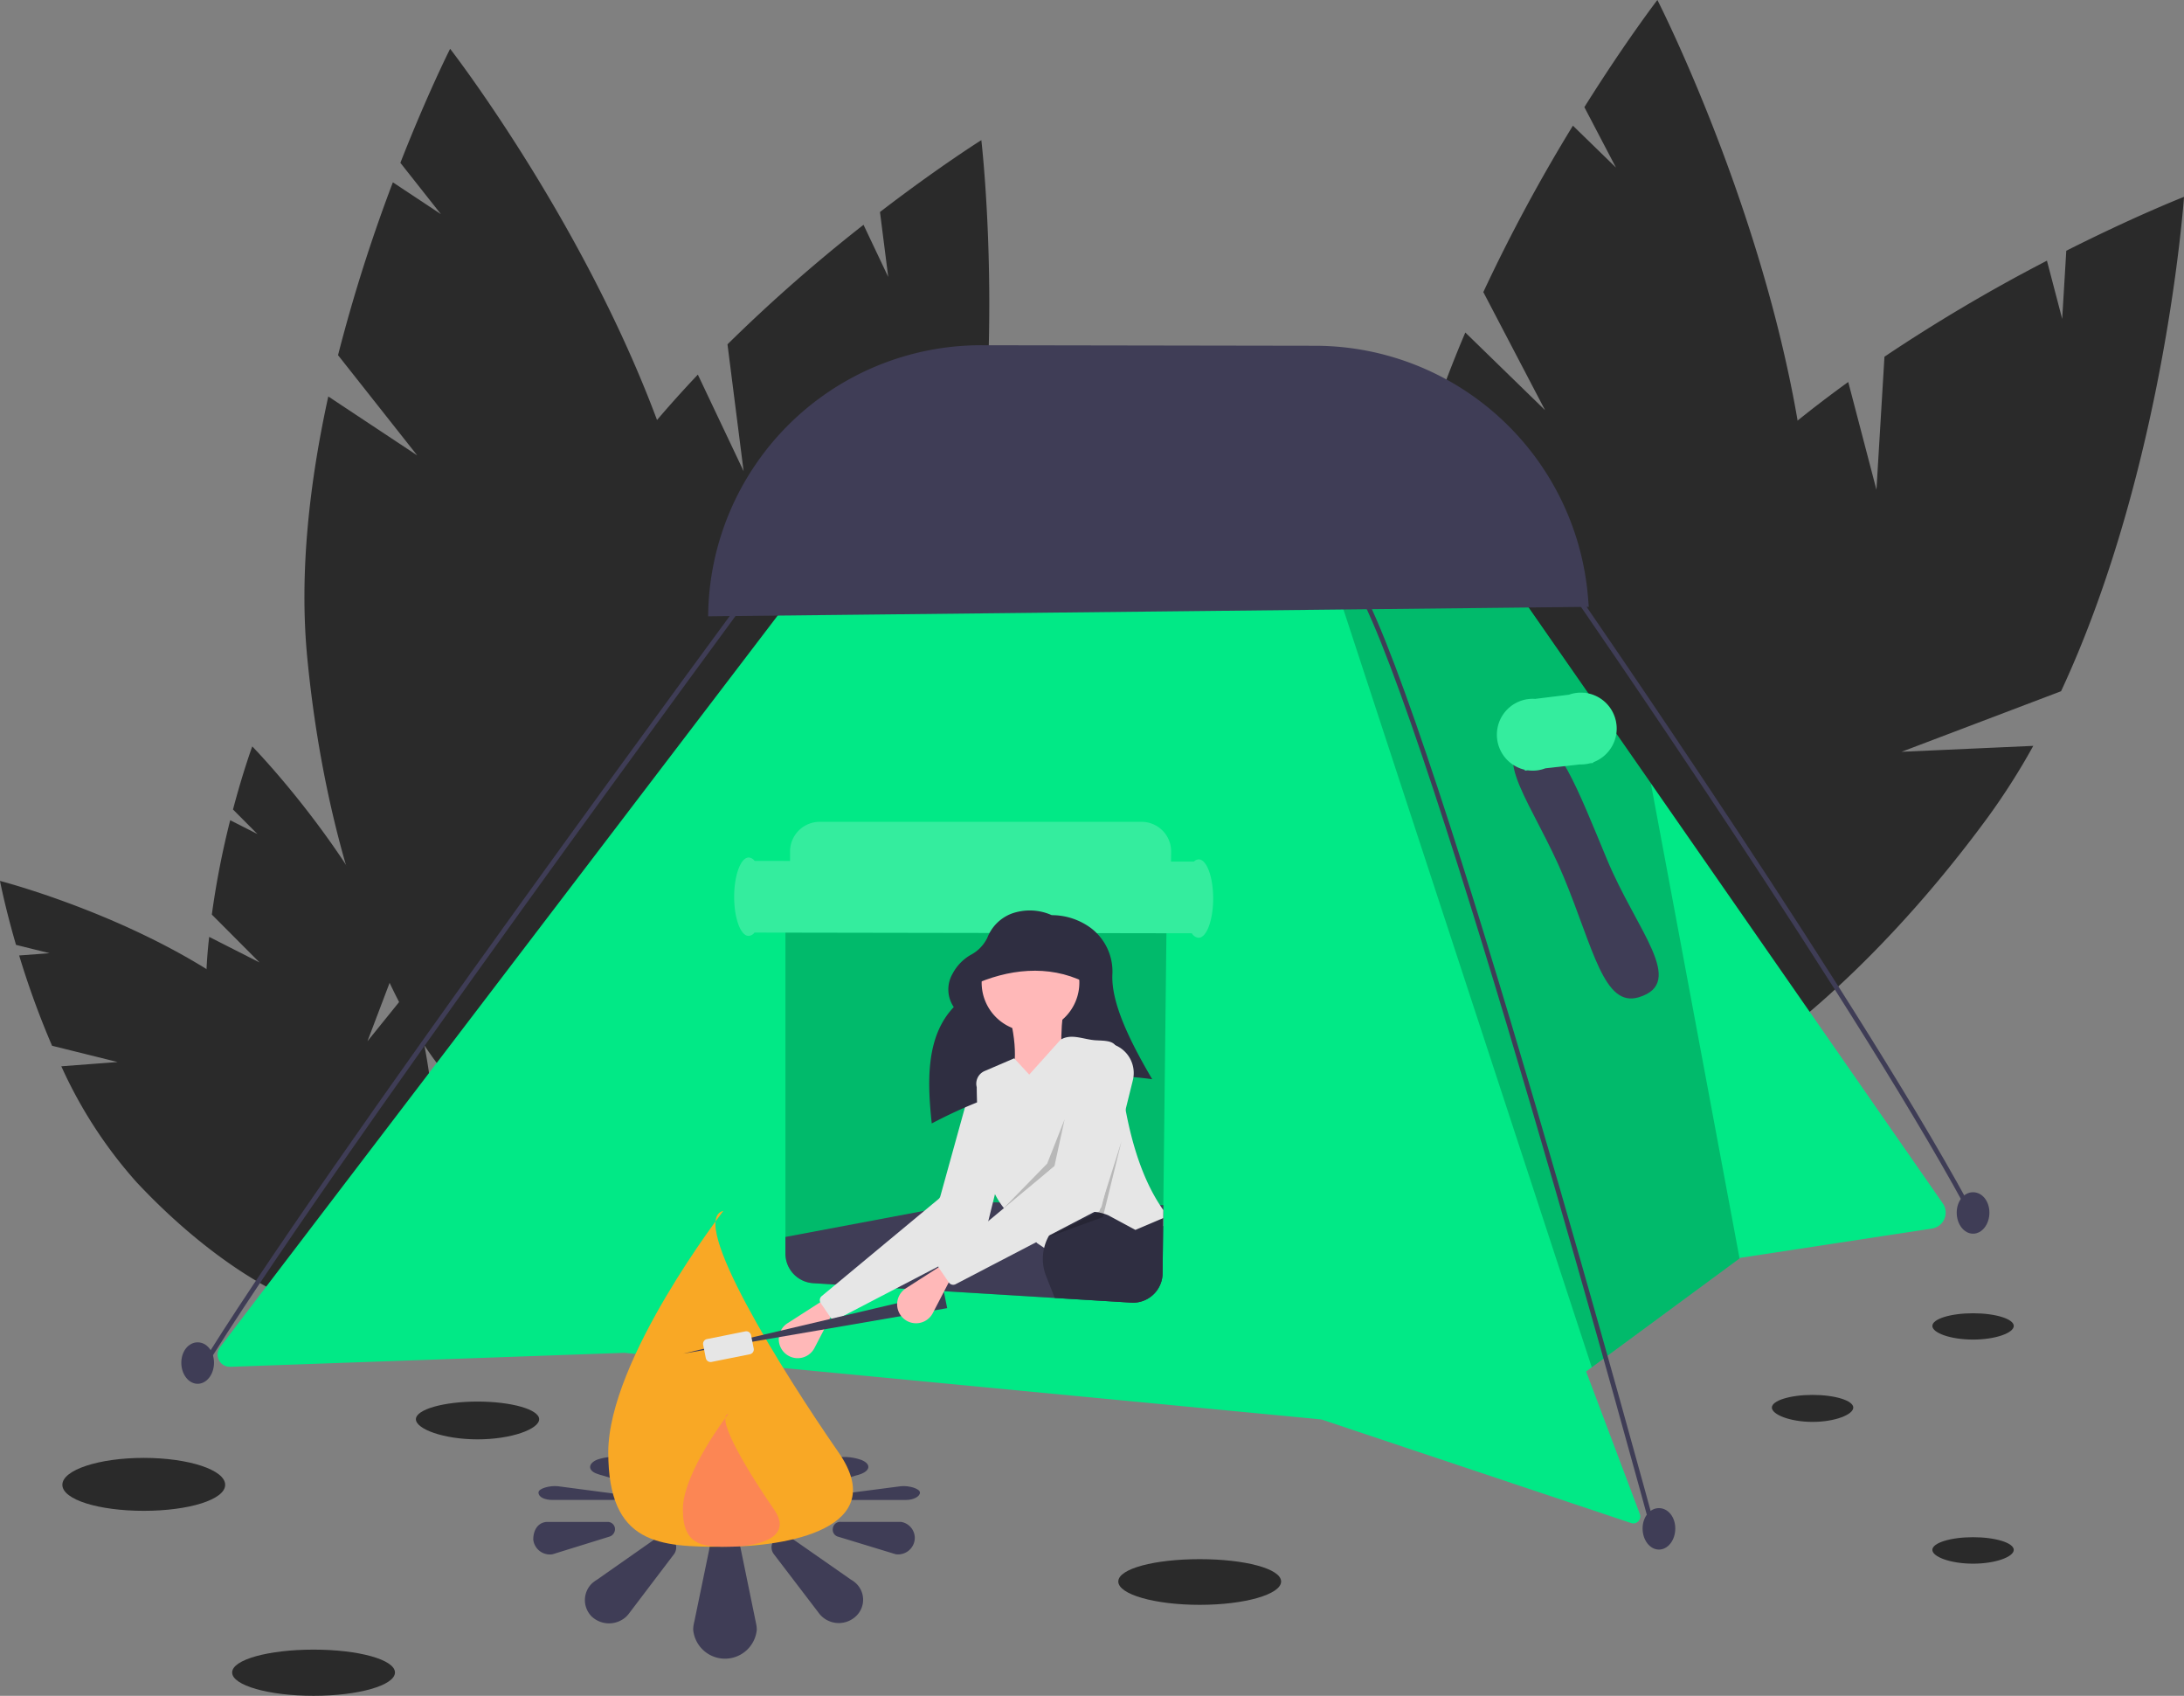 <svg id="undraw_camping_noc8" xmlns="http://www.w3.org/2000/svg" width="304" height="236" viewBox="0 0 304 236">
  <rect x="0" y="0" width="304" height="236" fill="#808080" stroke="none"/>
  <path id="Trazado_9" data-name="Trazado 9" d="M889.851,436.562l-6.648-6.669a118.954,118.954,0,0,1,2.558-13.13l3.789,1.923-3.4-3.415c1.411-5.334,2.682-8.777,2.682-8.777s13.4,13.681,20.322,29.724l-4.29,11.309,5.87-7.27a48.117,48.117,0,0,1,1.646,5.8c4.237,19.851,1.205,37.331-6.771,39.042s-17.876-12.993-22.113-32.844A63.383,63.383,0,0,1,882.837,433Z" transform="translate(-853.718 -302.617)" fill="#2a2a2a"/>
  <path id="Trazado_10" data-name="Trazado 10" d="M909.492,489.344l-9.129-2.264a118.913,118.913,0,0,1-4.579-12.565l4.234-.317-4.674-1.159c-1.542-5.3-2.229-8.9-2.229-8.9s18.521,4.768,32.719,14.912l2.157,11.905,1.277-9.266a47.936,47.936,0,0,1,4.4,4.116c13.861,14.8,20.277,31.332,14.331,36.931s-22-1.858-35.861-16.655a63.234,63.234,0,0,1-10.488-16.145Z" transform="translate(-893.116 -341.546)" fill="#2a2a2a"/>
  <path id="Trazado_11" data-name="Trazado 11" d="M685.686,192.647,683.443,175a223.521,223.521,0,0,1,18.934-16.635l3.44,7.256-1.148-9.037c8.247-6.328,14.109-10,14.109-10s4.244,35.928-3.893,67.887L695.46,226.387l17.132-4.056a90.736,90.736,0,0,1-4.226,10.568c-16.533,34.531-41.183,57.11-55.057,50.432s-11.719-40.086,4.813-74.617c5.125-10.705,12.9-20.742,21.195-29.5Z" transform="translate(-582.181 -127.081)" fill="#2a2a2a"/>
  <path id="Trazado_12" data-name="Trazado 12" d="M779.354,164l-11.018-13.946A224.385,224.385,0,0,1,775.969,126l6.686,4.428-5.641-7.141c3.8-9.692,6.925-15.869,6.925-15.869s22.154,28.556,31.664,60.132l-10.487,20.266,12.575-12.351a90.832,90.832,0,0,1,1.83,11.237c3.648,38.129-5.813,70.234-21.133,71.708s-30.7-28.241-34.345-66.371c-1.131-11.82.353-24.444,2.937-36.238Z" transform="translate(-721.284 -100.627)" fill="#2a2a2a"/>
  <path id="Trazado_13" data-name="Trazado 13" d="M187.2,211.667l1.115-18.519a232.747,232.747,0,0,1,22.616-13.363l2.122,8.1.571-9.482c9.673-4.88,16.387-7.5,16.387-7.5s-2.6,37.635-17.114,68.8l-22.205,8.429,18.337-.825a94.517,94.517,0,0,1-6.373,10.006c-23.615,32.166-53.236,50.508-66.16,40.968s-4.257-43.349,19.358-75.514c7.321-9.972,17.23-18.744,27.419-26.1Z" transform="translate(73.991 -143.508)" fill="#2a2a2a"/>
  <path id="Trazado_14" data-name="Trazado 14" d="M312.387,143.58l-8.593-16.431a233.718,233.718,0,0,1,12.471-23.161l5.994,5.836-4.4-8.413c5.765-9.192,10.163-14.912,10.163-14.912s17.177,33.564,20.815,67.764l-14.663,18.725,15.272-10.21a94.727,94.727,0,0,1-.3,11.869c-3.634,39.775-19.535,70.829-35.516,69.361s-25.991-34.9-22.357-74.677c1.127-12.331,5.087-24.976,10.015-36.557Z" transform="translate(-97.324 -86.5)" fill="#2a2a2a"/>
  <path id="Trazado_85" data-name="Trazado 85" d="M11.331.135c6.258,0,11.331,1.319,11.331,3.111S17.589,6.492,11.331,6.492,0,5.039,0,3.246,5.073.135,11.331.135Z" transform="translate(155.661 216.847)" fill="#2a2a2a"/>
  <path id="Trazado_86" data-name="Trazado 86" d="M11.331.063c6.258,0,11.331,1.39,11.331,3.183S17.589,6.492,11.331,6.492,0,5.039,0,3.246,5.073.063,11.331.063Z" transform="translate(32.314 229.508)" fill="#2a2a2a"/>
  <path id="Trazado_87" data-name="Trazado 87" d="M11.331,0c6.258,0,11.331,1.677,11.331,3.746S17.589,7.367,11.331,7.367,0,5.815,0,3.746,5.073,0,11.331,0Z" transform="translate(8.68 202.889)" fill="#2a2a2a"/>
  <path id="Trazado_88" data-name="Trazado 88" d="M8.579,0c4.738,0,8.579,1.1,8.579,2.458s-3.841,2.8-8.579,2.8S0,3.815,0,2.458,3.841,0,8.579,0Z" transform="translate(57.89 195.051)" fill="#2a2a2a"/>
  <path id="Trazado_89" data-name="Trazado 89" d="M5.666,0c3.129,0,5.666.789,5.666,1.762S8.795,3.755,5.666,3.755,0,2.735,0,1.762,2.537,0,5.666,0Z" transform="translate(246.634 194.124)" fill="#2a2a2a"/>
  <path id="Trazado_91" data-name="Trazado 91" d="M5.666,0c3.129,0,5.666.789,5.666,1.762S8.795,3.684,5.666,3.684,0,2.735,0,1.762,2.537,0,5.666,0Z" transform="translate(268.973 213.926)" fill="#2a2a2a"/>
  <path id="Trazado_90" data-name="Trazado 90" d="M5.666,0c3.129,0,5.666.789,5.666,1.762s-2.537,1.9-5.666,1.9S0,2.735,0,1.762,2.537,0,5.666,0Z" transform="translate(268.973 182.762)" fill="#2a2a2a"/>
  <path id="Trazado_15" data-name="Trazado 15" d="M234.75,430.149l54.895-1.948,28.949,2.769,49.459,4.73,18.612,1.779,43.1,14.413a.966.966,0,0,0,1.208-1.26l0,0L423.5,430.8l.787-.581,20.571-15.157.11-.081,26.674-4.077a2.244,2.244,0,0,0,1.5-3.5l-40.624-58.451-21.348-30.709-2.315-3.334-88.8-1.23-86.7,113.731a1.7,1.7,0,0,0,1.408,2.733Z" transform="translate(-202.719 -239.935)" fill="#01e986"/>
  <path id="Trazado_16" data-name="Trazado 16" d="M191.09,242.5l36.239,110.565L247.9,337.911,235.554,271.8l-21.286-30.783-.061.072Z" transform="translate(-5.763 -162.779)" opacity="0.2"/>
  <path id="Trazado_17" data-name="Trazado 17" d="M363.428,422.5c4.112,9.912,5.568,18.191,10.445,16.7,6.677-2.047-.334-9.286-4.446-19.2s-7.017-17.515-10.445-16.7C352.592,404.826,359.316,412.585,363.428,422.5Z" transform="translate(-145.752 -300.418)" fill="#3f3d56"/>
  <path id="Trazado_18" data-name="Trazado 18" d="M374.4,389.286a4.988,4.988,0,0,1,4.99-4.987c.112,0,.224.005.334.013l4.7-.582a4.959,4.959,0,0,1,1.681-.289c.158,0,.314.009.469.023l.181-.022,0,.044a5,5,0,0,1,1.053,9.641l.01.09-.462.052a4.975,4.975,0,0,1-1.271.162c-.048,0-.095,0-.142,0l-4.806.54a4.947,4.947,0,0,1-2.442.274l-.41.046,0-.12A4.993,4.993,0,0,1,374.4,389.286Z" transform="translate(-166.039 -287.048)" fill="#01e986"/>
  <path id="Trazado_19" data-name="Trazado 19" d="M374.4,389.286a4.988,4.988,0,0,1,4.99-4.987c.112,0,.224.005.334.013l4.7-.582a4.959,4.959,0,0,1,1.681-.289c.158,0,.314.009.469.023l.181-.022,0,.044a5,5,0,0,1,1.053,9.641l.01.09-.462.052a4.975,4.975,0,0,1-1.271.162c-.048,0-.095,0-.142,0l-4.806.54a4.947,4.947,0,0,1-2.442.274l-.41.046,0-.12A4.993,4.993,0,0,1,374.4,389.286Z" transform="translate(-166.039 -287.048)" fill="#fff" opacity="0.2"/>
  <path id="Trazado_20" data-name="Trazado 20" d="M275.438,425.953l.575-.3c-14.738-28.167-56.424-88.35-56.844-88.954l-.534.372C219.055,337.673,260.718,397.822,275.438,425.953Z" transform="translate(-0.547 -255.477)" fill="#3f3d56"/>
  <path id="Trazado_21" data-name="Trazado 21" d="M398.839,469.027l.627-.171c-.3-1.119-30.492-112.154-40.974-130.884l-.567.319C368.367,356.951,398.535,467.908,398.839,469.027Z" transform="translate(-169.094 -256.338)" fill="#3f3d56"/>
  <path id="Trazado_22" data-name="Trazado 22" d="M744.023,446.242C760.118,419.658,820.9,337.326,821.508,336.5l-.522-.388c-.612.829-61.409,83.185-77.518,109.795Z" transform="translate(-715.955 -255.081)" fill="#3f3d56"/>
  <path id="Trazado_23" data-name="Trazado 23" d="M508.992,270.909l-122.578,1.317A38,38,0,0,1,424.379,234.5l46.78.075a38.165,38.165,0,0,1,37.719,34.93Z" transform="translate(-287.843 -186.456)" fill="#3f3d56"/>
  <path id="Trazado_24" data-name="Trazado 24" d="M572.094,471.814h44.8A4.124,4.124,0,0,1,621.016,476l-.039,3.285-.4,35.17-.006.678-.013,1.12-.013,1.094-.075,6.593a4.13,4.13,0,0,1-4.034,4.087c-.11,0-.223,0-.337-.01l-10.638-.649-15.391-.941-5.432-.331-1.211-.075-8.466-.516h0l-3.114-.192a4.134,4.134,0,0,1-3.872-4.126V475.946A4.131,4.131,0,0,1,572.094,471.814Z" transform="translate(-458.647 -346.733)" opacity="0.2"/>
  <path id="Trazado_25" data-name="Trazado 25" d="M549.941,443.782a1.1,1.1,0,0,1,.816.469l4.936.008v-1.313a4.131,4.131,0,0,1,4.121-4.132h44.8A4.123,4.123,0,0,1,608.736,443l-.016,1.349,3.184.005a.984.984,0,0,1,.668-.311c1.116,0,2.017,2.445,2.012,5.457s-.913,5.453-2.029,5.451a1.219,1.219,0,0,1-.935-.625l-60.879-.1a1.1,1.1,0,0,1-.817.466c-1.116,0-2.016-2.445-2.012-5.457S548.826,443.781,549.941,443.782Z" transform="translate(-445.72 -324.445)" fill="#01e986"/>
  <path id="Trazado_26" data-name="Trazado 26" d="M549.941,443.782a1.1,1.1,0,0,1,.815.469l4.936.008v-1.313a4.131,4.131,0,0,1,4.121-4.132h44.8A4.124,4.124,0,0,1,608.736,443l-.016,1.349,3.184.005a.984.984,0,0,1,.669-.311c1.116,0,2.016,2.445,2.012,5.457s-.913,5.453-2.029,5.451a1.219,1.219,0,0,1-.935-.625l-60.879-.1a1.1,1.1,0,0,1-.817.466c-1.116,0-2.016-2.445-2.012-5.457S548.826,443.781,549.941,443.782Z" transform="translate(-445.72 -324.445)" fill="#fff" opacity="0.2"/>
  <path id="Trazado_27" data-name="Trazado 27" d="M712.631,650.949h0a2.629,2.629,0,0,0,4.134-.708l2.436-4.689-.969-2.105L713.01,646.8a2.644,2.644,0,0,0-.379,4.152Z" transform="translate(-603.394 -462.649)" fill="#ffb8b8"/>
  <path id="Trazado_28" data-name="Trazado 28" d="M746.358,746.77a2.183,2.183,0,0,1,2.2-1.954,2.209,2.209,0,0,1,2.157,1.677h0l2.157,10.5a4.258,4.258,0,0,1,.11.936,4.446,4.446,0,0,1-8.85,0,4.307,4.307,0,0,1,.153-1.123Z" transform="translate(-647.643 -531.112)" fill="#3f3d56"/>
  <path id="Trazado_29" data-name="Trazado 29" d="M779.749,751.468a4.946,4.946,0,0,1,.705-.517l8.24-5.774a1.758,1.758,0,0,1,2.281.119,1.611,1.611,0,0,1,.237,2.044l-6.222,8.2a4.341,4.341,0,0,1-.474.557,3.535,3.535,0,0,1-4.785,0A3.235,3.235,0,0,1,779.749,751.468Z" transform="translate(-697.35 -531.113)" fill="#3f3d56"/>
  <path id="Trazado_30" data-name="Trazado 30" d="M807.062,738.953h8.346a1.016,1.016,0,0,1,1.052.97,1.106,1.106,0,0,1-.82,1.089l-7.873,2.442a2.326,2.326,0,0,1-2.684-2.031C805.083,739.8,805.984,738.953,807.062,738.953Z" transform="translate(-730.855 -527.153)" fill="#3f3d56"/>
  <path id="Trazado_31" data-name="Trazado 31" d="M676.23,739.9a1.037,1.037,0,0,1,1.12-.97H685.7a2.268,2.268,0,0,1,1.938,2.415,2.329,2.329,0,0,1-2.643,2.09L677,741A1,1,0,0,1,676.23,739.9Z" transform="translate(-560.311 -527.137)" fill="#3f3d56"/>
  <path id="Trazado_32" data-name="Trazado 32" d="M701.205,745.191l8.243,5.749a3.831,3.831,0,0,1,.711.517,3.135,3.135,0,0,1,.16,4.422q-.077.083-.16.16a3.477,3.477,0,0,1-4.783,0,3.651,3.651,0,0,1-.474-.556l-6.227-8.153a1.57,1.57,0,0,1,.237-2.027,1.774,1.774,0,0,1,2.293-.112Z" transform="translate(-591.014 -531.118)" fill="#3f3d56"/>
  <path id="Trazado_33" data-name="Trazado 33" d="M742.034,706.8a.889.889,0,0,1-.153-.477c0-1.007,1.978-1.706,4.425-1.706s4.424.7,4.424,1.706a.852.852,0,0,1-.11.4l-2.157,4.464h0a2.694,2.694,0,0,1-2.157.713c-1.148,0-2.1-.364-2.2-.83Z" transform="translate(-644.664 -503.963)" fill="#3f3d56"/>
  <path id="Trazado_34" data-name="Trazado 34" d="M777.483,711.452a7.418,7.418,0,0,1,4.785,0,3.862,3.862,0,0,1,.474.237l6.222,3.485c.423.276.323.641-.237.869a3.714,3.714,0,0,1-2.281.05l-8.24-2.454a7.019,7.019,0,0,1-.705-.22C776.2,712.985,776.186,712,777.483,711.452Z" transform="translate(-694.372 -508.312)" fill="#3f3d56"/>
  <path id="Trazado_35" data-name="Trazado 35" d="M802.833,724.468c0-.542,1.541-.977,2.684-.863l7.873,1.038c.47.066.82.22.82.463s-.513.412-1.052.412h-8.346C803.734,725.518,802.833,725.158,802.833,724.468Z" transform="translate(-727.878 -516.775)" fill="#3f3d56"/>
  <path id="Trazado_36" data-name="Trazado 36" d="M674.743,724.644l7.992-1.038c1.147-.114,2.643.346,2.643.888s-.886,1.026-1.938,1.026h-8.346c-.581,0-1.12-.16-1.12-.412S674.223,724.711,674.743,724.644Z" transform="translate(-557.326 -516.776)" fill="#3f3d56"/>
  <path id="Trazado_37" data-name="Trazado 37" d="M696.66,716.078c-.583-.231-.652-.58-.237-.862l6.227-3.465a3.263,3.263,0,0,1,.474-.236,7.261,7.261,0,0,1,4.783,0q.083.033.16.068c1.174.538,1.1,1.379-.16,1.879a5.458,5.458,0,0,1-.711.22l-8.243,2.443A3.757,3.757,0,0,1,696.66,716.078Z" transform="translate(-588.034 -508.348)" fill="#3f3d56"/>
  <path id="Trazado_38" data-name="Trazado 38" d="M702.769,639.219c0,12.908,7.174,13.147,16.025,13.147s23.38-2.554,16.025-13.147c-7.758-11.173-21.068-32.469-16.025-33.6C718.794,605.622,702.769,626.311,702.769,639.219Z" transform="translate(-618.101 -437.104)" fill="#f9a825"/>
  <path id="Trazado_39" data-name="Trazado 39" d="M734.267,705.916c0,5.109,2.84,5.2,6.343,5.2s9.255-1.011,6.343-5.2c-3.071-4.423-8.339-12.852-6.343-13.3C740.61,692.617,734.267,700.807,734.267,705.916Z" transform="translate(-639.218 -495.858)" fill="#ff6584" opacity="0.5"/>
  <path id="Trazado_40" data-name="Trazado 40" d="M569.324,606.674v2.308a4.134,4.134,0,0,0,3.872,4.126l44.256,2.7a4.123,4.123,0,0,0,4.371-4.077l.107-9.485-26.771-.435Z" transform="translate(-459.998 -434.532)" fill="#3f3d56"/>
  <path id="Trazado_41" data-name="Trazado 41" d="M635.365,581.641l19.966-10.4a.732.732,0,0,0,.372-.474l4.331-17.5a4.2,4.2,0,0,0-2.683-4.977l-1.043-.366a1.8,1.8,0,0,0-2.33,1.221l-4.269,15.41a.733.733,0,0,1-.238.368L633.2,578.437a.734.734,0,0,0-.137.978l1.357,1.989A.73.73,0,0,0,635.365,581.641Z" transform="translate(-518.823 -398.066)" fill="#e6e6e6"/>
  <path id="Trazado_42" data-name="Trazado 42" d="M574.467,506.454c9.684-5.112,19.82-7.679,30.685-6.154-3.275-5.566-5.708-10.711-5.545-14.563a7.59,7.59,0,0,0-2.967-6.459,9.163,9.163,0,0,0-5.471-1.81h0a7.5,7.5,0,0,0-5.568-.222,5.863,5.863,0,0,0-3.4,3.372,5.336,5.336,0,0,1-2.331,2.389,6.551,6.551,0,0,0-2.524,2.644,4.354,4.354,0,0,0,.185,4.61C573.785,494.21,573.774,500.145,574.467,506.454Z" transform="translate(-444.771 -350.109)" fill="#2f2e41"/>
  <path id="Trazado_92" data-name="Trazado 92" d="M6.783,0A6.8,6.8,0,1,1,0,6.8,6.792,6.792,0,0,1,6.783,0Z" transform="translate(136.64 129.949)" fill="#ffb8b8"/>
  <path id="Trazado_43" data-name="Trazado 43" d="M612.028,529.571l7.914.81c-.425-4.639-.592-8.92,0-12.145h-7.914C613.53,523.37,613.4,527.03,612.028,529.571Z" transform="translate(-471.835 -378.085)" fill="#ffb8b8"/>
  <path id="Trazado_44" data-name="Trazado 44" d="M569.413,537.977q.01,1.066.045,2.11c.165,4.98.79,9.463,2.493,12.764a11.481,11.481,0,0,0,1.233,1.932.055.055,0,0,0,.013.016,1.236,1.236,0,0,0,.107.13,9.17,9.17,0,0,0,1.156,1.2l3.241,3.409.149.156.945.633,4.869,3.253,11.694-6.3.013-1.094.013-1.12c-2.6-3.694-4.222-8.5-5.251-13.968-.282-1.5-.521-3.045-.725-4.636-.139-1.1-.262-2.224-.369-3.363a1.8,1.8,0,0,0-.34-.971v0h0c-.5-.636-1.489-.623-2.687-.688-1.68-.091-3.335-.964-4.821-.14a.877.877,0,0,0-.107.058l-4.361,4.856-2-2.165-.094-.1-4.128,1.773a1.912,1.912,0,0,0-1.081,2.263Z" transform="translate(-433.459 -386.666)" fill="#e6e6e6"/>
  <path id="Trazado_45" data-name="Trazado 45" d="M569.384,612.474a6.585,6.585,0,0,0,.46,2.42l1.2,3.031,10.638.649c.113.006.227.01.337.01a4.13,4.13,0,0,0,4.034-4.087l.074-6.593.013-1.094-3.872,1.646-3.775-2.032a5.631,5.631,0,0,0-.631-.227,6.044,6.044,0,0,0-.855-.2h0c-.139-.023-.278-.042-.418-.055a6.536,6.536,0,0,0-6.352,3.308,1.551,1.551,0,0,0-.094.175,6.343,6.343,0,0,0-.576,1.532A6.66,6.66,0,0,0,569.384,612.474Z" transform="translate(-424.226 -437.294)" fill="#2f2e41"/>
  <path id="Trazado_46" data-name="Trazado 46" d="M491.292,479.874l-1.415,6.51-8.6,7.416,7.59-7.773Z" transform="translate(-343.105 -324.096)" opacity="0.2"/>
  <path id="Trazado_47" data-name="Trazado 47" d="M467.01,489.352l-2.584,10.526-7.591,2.753,7.106-3.563Z" transform="translate(-310.91 -330.498)" opacity="0.2"/>
  <path id="Trazado_48" data-name="Trazado 48" d="M603.3,492.161c5-2.306,10.651-2.964,15.665-.486l-.646-5.83-10.982-1.781Z" transform="translate(-468.031 -355.007)" fill="#2f2e41"/>
  <path id="Trazado_49" data-name="Trazado 49" d="M531.768,562.507l36.761-6.332-.451-2.227-36.31,8.559Z" transform="translate(-436.687 -374.124)" fill="#3f3d56"/>
  <path id="Trazado_50" data-name="Trazado 50" d="M661.749,635.984h0a2.629,2.629,0,0,0,4.134-.709l2.436-4.689-.969-2.105-5.221,3.351a2.644,2.644,0,0,0-.379,4.152Z" transform="translate(-536.039 -452.542)" fill="#ffb8b8"/>
  <path id="Trazado_51" data-name="Trazado 51" d="M584.483,566.675l19.966-10.4a.732.732,0,0,0,.372-.474l4.331-17.5a4.2,4.2,0,0,0-2.682-4.977l-1.043-.366a1.8,1.8,0,0,0-2.33,1.221l-4.269,15.41a.733.733,0,0,1-.238.368l-16.268,13.515a.734.734,0,0,0-.137.978l1.357,1.989A.73.73,0,0,0,584.483,566.675Z" transform="translate(-451.468 -387.959)" fill="#e6e6e6"/>
  <path id="Trazado_52" data-name="Trazado 52" d="M746.588,661.489a.682.682,0,0,1-.8-.534l-.368-1.848a.68.68,0,0,1,.532-.8l5.336-1.07a.68.68,0,0,1,.8.534l.368,1.849a.68.68,0,0,1-.532.8Z" transform="translate(-647.545 -471.954)" fill="#e6e6e6"/>
  <path id="Trazado_95" data-name="Trazado 95" d="M2.275.091C3.531.091,4.55,1.312,4.55,2.93S3.531,5.86,2.275,5.86,0,4.548,0,2.93,1.019.091,2.275.091Z" transform="translate(228.64 209.788)" fill="#3f3d56"/>
  <path id="Trazado_96" data-name="Trazado 96" d="M2.275.091C3.531.091,4.55,1.312,4.55,2.93S3.531,5.86,2.275,5.86,0,4.548,0,2.93,1.019.091,2.275.091Z" transform="translate(25.238 186.717)" fill="#3f3d56"/>
  <path id="Trazado_97" data-name="Trazado 97" d="M2.275.091C3.531.091,4.55,1.312,4.55,2.93S3.531,5.86,2.275,5.86,0,4.548,0,2.93,1.019.091,2.275.091Z" transform="translate(272.364 165.828)" fill="#3f3d56"/>
</svg>
